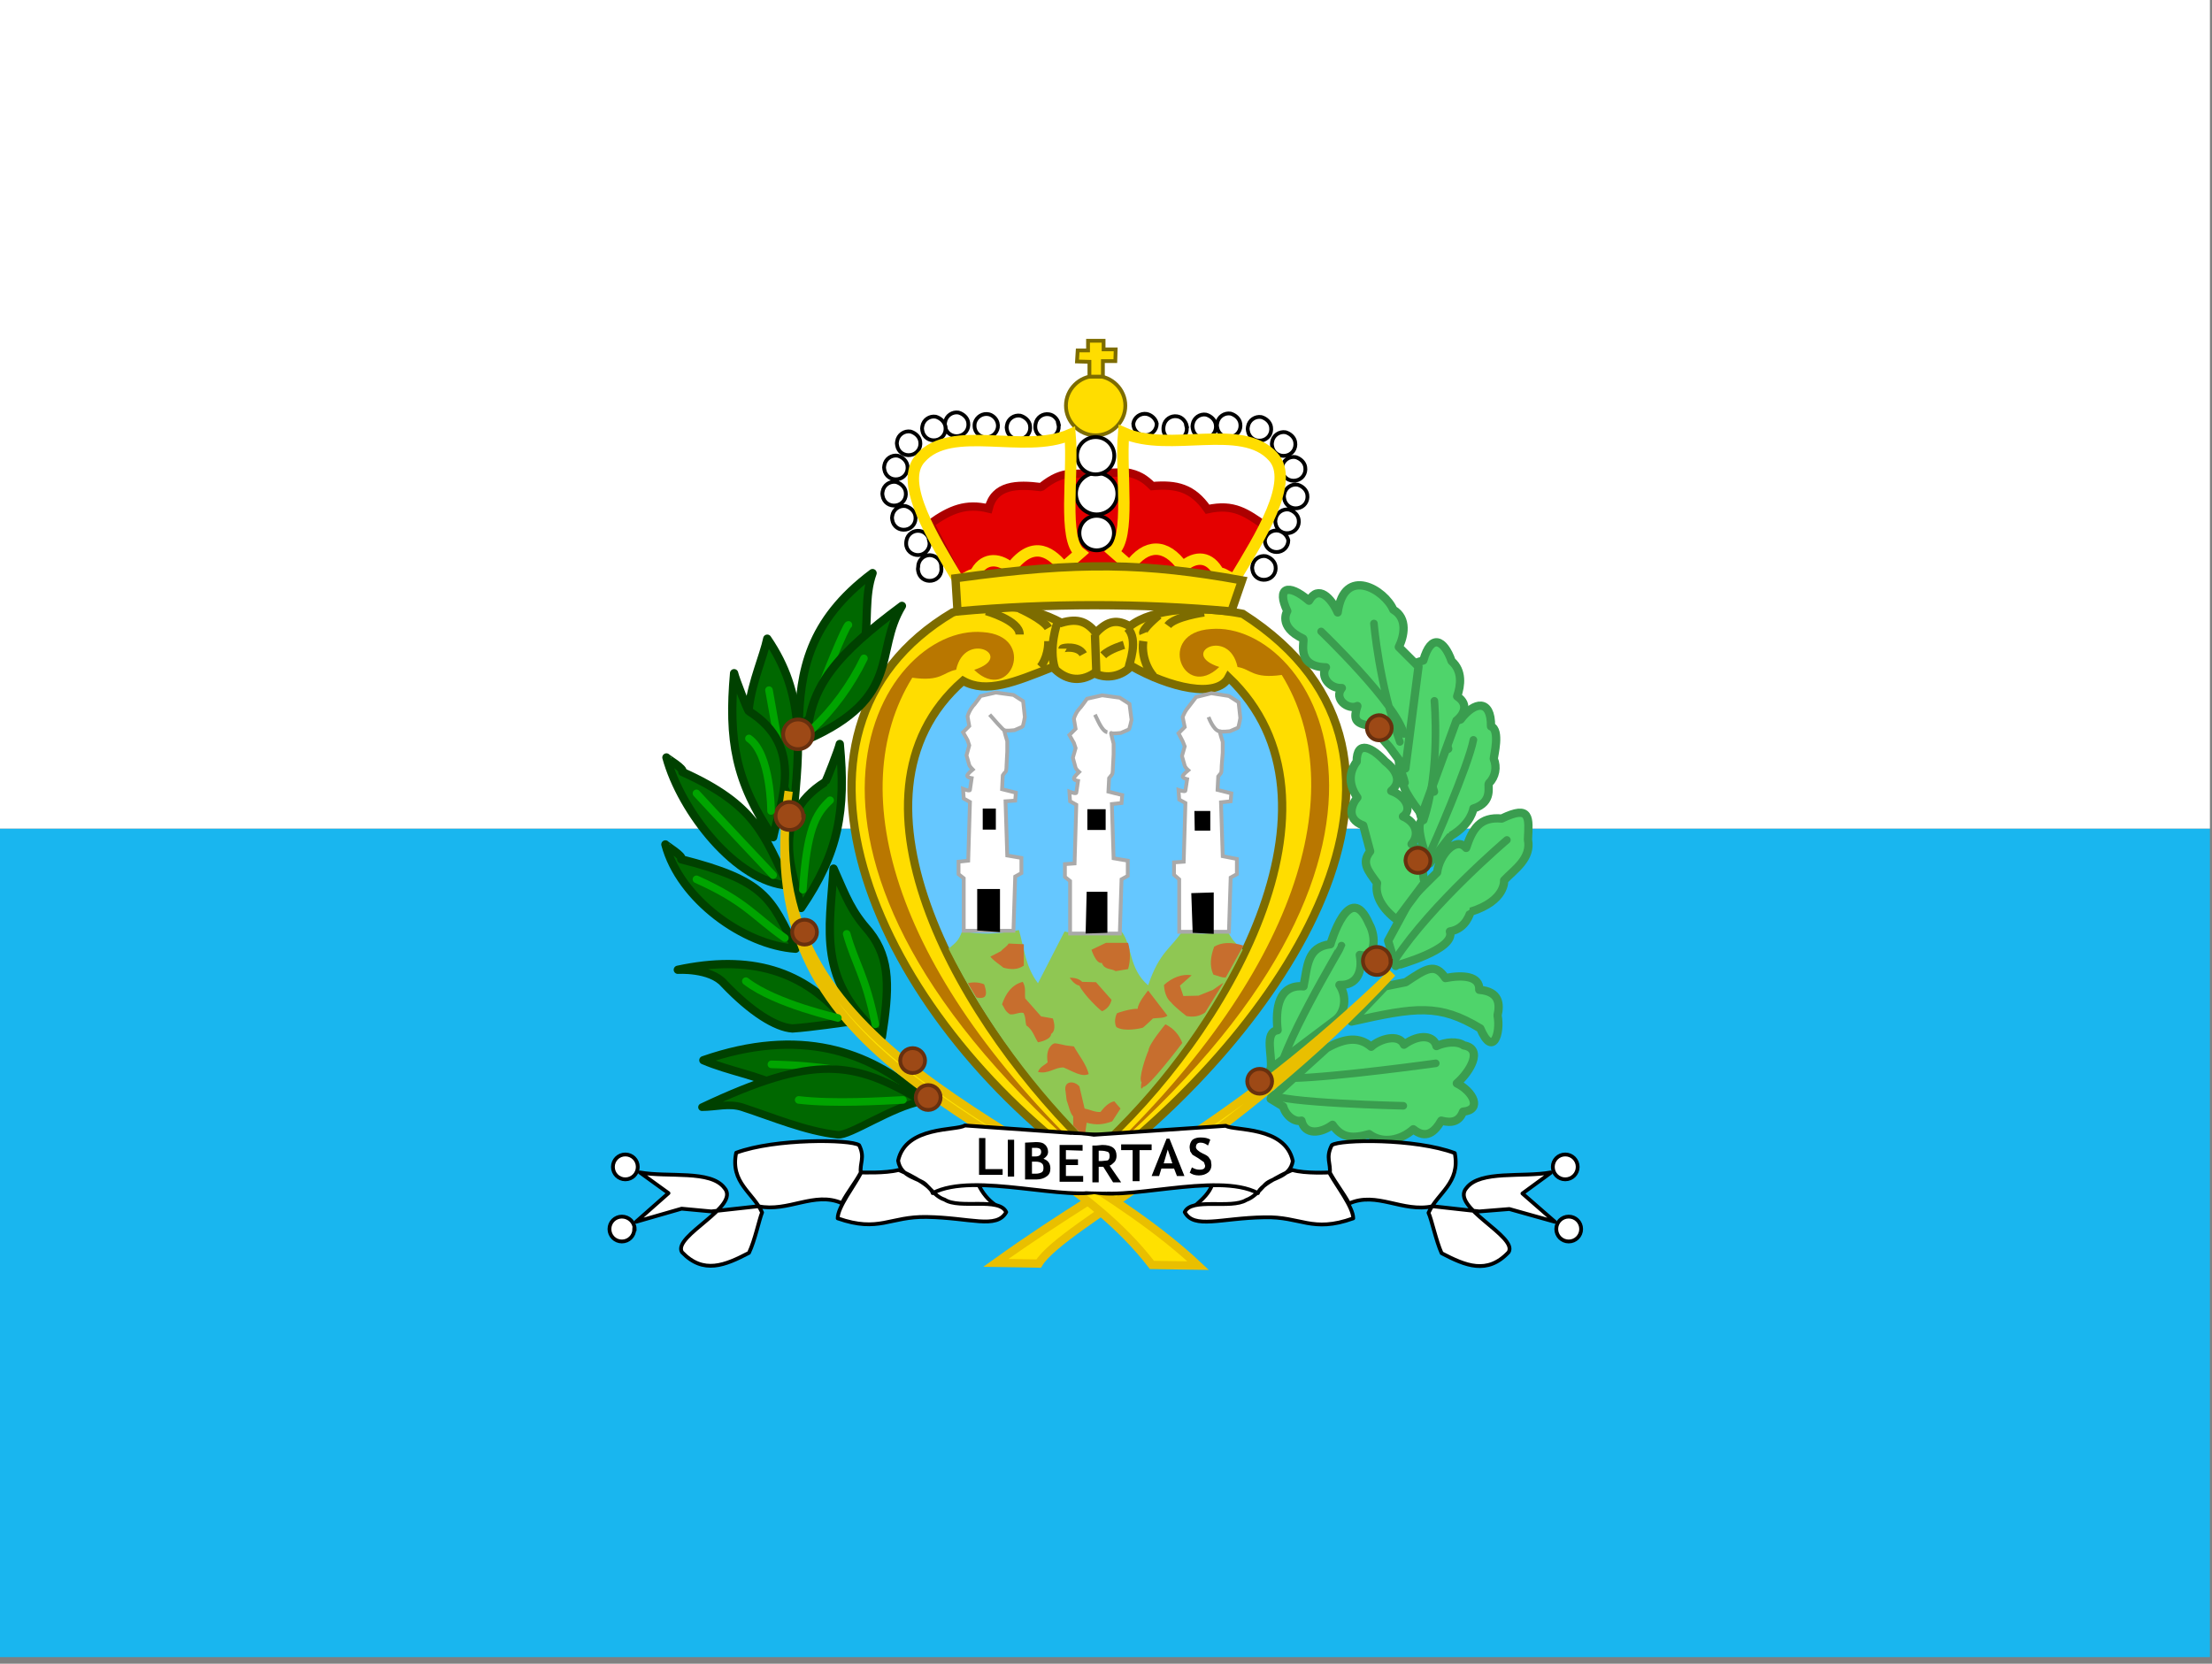 <?xml version="1.0" encoding="utf-8"?>
<!-- Generator: Adobe Illustrator 26.3.1, SVG Export Plug-In . SVG Version: 6.00 Build 0)  -->
<svg version="1.1" id="flag-icons-sm" xmlns="http://www.w3.org/2000/svg" xmlns:xlink="http://www.w3.org/1999/xlink" x="0px"
	 y="0px" viewBox="0 0 640.6 481.9" style="enable-background:new 0 0 640.6 481.9;" xml:space="preserve">
<rect x="0" y="0" width="640.6" height="481.9" fill="#808080" stroke="none"/>
<style type="text/css">
	.st0{fill-rule:evenodd;clip-rule:evenodd;fill:#19B6EF;}
	.st1{fill-rule:evenodd;clip-rule:evenodd;fill:#FFFFFF;}
	.st2{fill-rule:evenodd;clip-rule:evenodd;fill:#FFDD00;stroke:#7D6C00;stroke-width:2.4;}
	.st3{fill-rule:evenodd;clip-rule:evenodd;fill:#4FD46B;stroke:#3A9D4F;stroke-width:2.4;stroke-linejoin:round;}
	.st4{fill:none;stroke:#3A9D4F;stroke-width:2.2;stroke-linecap:round;}
	.st5{fill-rule:evenodd;clip-rule:evenodd;fill:#65C7FF;stroke:#7D6C00;stroke-width:2.4;}
	.st6{fill-rule:evenodd;clip-rule:evenodd;fill:#8FC753;}
	.st7{fill-rule:evenodd;clip-rule:evenodd;fill:#FFFFFF;stroke:#000000;stroke-width:1.1;}
	.st8{fill-rule:evenodd;clip-rule:evenodd;fill:#FFDD00;stroke:#7D6C00;stroke-width:1.1;}
	.st9{fill-rule:evenodd;clip-rule:evenodd;fill:#E40000;stroke:#AC0000;stroke-width:2.4;}
	.st10{fill:none;stroke:#FFDD00;stroke-width:3.3;}
	.st11{fill-rule:evenodd;clip-rule:evenodd;fill:#C76E2E;}
	.st12{fill-rule:evenodd;clip-rule:evenodd;fill:#FFE100;stroke:#E9BF00;stroke-width:2.4;}
	.st13{fill-rule:evenodd;clip-rule:evenodd;fill:#9D4916;stroke:#68300E;stroke-width:1.1;}
	.st14{fill-rule:evenodd;clip-rule:evenodd;fill:#FFFFFF;stroke:#A9A9A9;stroke-width:1.1;}
	.st15{fill-rule:evenodd;clip-rule:evenodd;}
	.st16{fill:none;stroke:#A8A8A8;stroke-width:1.1;}
	.st17{fill-rule:evenodd;clip-rule:evenodd;fill:#B97700;}
	.st18{fill:none;stroke:#7D6C00;stroke-width:2.4;}
	.st19{fill-rule:evenodd;clip-rule:evenodd;fill:#006800;stroke:#004100;stroke-width:2.4;stroke-linejoin:round;}
	.st20{fill:none;stroke:#00A400;stroke-width:2.2;stroke-linecap:round;}
	.st21{fill-rule:evenodd;clip-rule:evenodd;fill:#006800;stroke:#004100;stroke-width:2.2;stroke-linejoin:round;}
	.st22{fill-rule:evenodd;clip-rule:evenodd;fill:#FFFFFF;stroke:#000000;stroke-width:1.1;stroke-linejoin:round;}
</style>
<g id="g328">
	<path id="path324" class="st0" d="M0,240h640v240H0V240z"/>
	<path id="path326" class="st1" d="M0,0h640v240H0V0z"/>
</g>
<path id="path330" class="st2" d="M317,339.2C369.6,300,426,220,359.9,177.8c-12.3-2.4-26-1.7-32.7,3.6c-3.5-2-6.3-1.8-9.8,1.9
	c-2.5-3-5-4.4-10-2.9c-9.7-5.2-21-6.3-31.5-3C218,211.8,253.4,294,317,339.1V339.2z"/>
<g id="g342">
	<path id="path332" class="st3" d="M414,250.1c0,0,6-8,6.2-8c5.9-3.4,6.5-7.9,6.5-7.9c5.9-1.8,4-6.7,4.5-7.3
		c1.9-1.9,2.4-4.7,1.4-7.1c0-0.8,2-8.4-0.8-9.4c0.1-8-4.8-7.3-8.8-2c-4.2,1.2-5.1,4.7-3.6,8.5c-5.5,0-5.7,8-4.1,12.4
		c-7.3-0.2-3.3,8-3.5,8.4c-2.4,1.2,1.9,12.8,2.3,12.4L414,250.1z M368,318.3l3.6,2.2c0.8,2.8,3.4,4.6,5.3,4.1c1,4.3,5.6,3.7,9,1.2
		c2.7,4,6,4,10.6,2.7c4,3,9.3,1.7,12.8-1.4c3.7,3,6.2,0.8,8.1-2.5c3,0.8,5.2,0.3,6.3-2.6c5.7-0.5,2.9-5.9-1.8-8.2
		c3.7-3.2,7.9-10,2-11c-1.8-1.3-5.3-1-7.9,0.2c-0.7-3-4.8-3.7-9.4-0.4c-1.5-3.3-7-1.7-9.5,0.6c-3.3-2.8-7.2-2.8-12.9,0.4L368,318.3z
		 M368,309.6c0.6-3.8-2-10.6,2-11.2c-0.7-6.3,0.3-13.3,7.5-12.7c1.2-5.9,1-11.4,7.8-12.2c0,0,5.5-19.1,11.2-5.9
		c2.2,3.9,1.8,10.2-2.7,9c0.9,4.7-0.7,8.9-5.9,8.7c2.3,3.4,1.6,7.9-1,10l-19,14.3L368,309.6z M401.1,285.7l6-1.2
		c6-4,8.5-5.7,11.5-1.2c5.1-1,10-0.6,9.8,3.4c6,0.5,6,4.3,5.3,7.4c1,5.3-1.4,12.3-5,3.8c-11.9-7.2-18.6-6.2-37.3-2L401.1,285.7
		L401.1,285.7z M404.2,279.8c0.2-0.2,17.5-4.7,15.7-10c4.9-0.8,5.9-5.7,6-5.7c10.3-3.2,9.7-9.1,9.7-9.1c2.9-3.1,8-6.3,6.9-11.8
		c0.3-6.3,0.9-10.2-7.6-6.1c-6.3-0.6-8.5,3-10.3,8.5c-3-3.5-7.8,2.1-8.4,7.1c0,0-7.7,7.6-7.7,7.8l-6.5,12L404.2,279.8L404.2,279.8z"
		/>
	<path id="path334" class="st3" d="M404.5,266.4c-4.1-3.1-6.4-6.9-5.7-10.6c-2.7-3.7-4.6-5.9-2-9.2l-2-7.5c-5.4-2-3.1-6.5-1.7-8.1
		c-2.5-3.5-2.6-7.2-0.2-10.4c0-6.5,4.6-4,8.3,0c0,0,6.4,4.5,1.7,8.5c4.7,1.7,6,5.7,3.4,7.4c4.1,1.8,4.7,5.5,2.5,8
		c4.1,3.2,2.6,7.4,3.8,11.1L404.5,266.4L404.5,266.4z"/>
	<path id="path336" class="st3" d="M411.8,236c-0.2-0.1-6.9-8.7-5-9.3c-0.5-2.6-2.5-5.5-1.3-8.1c-3.3-3.4-3.4-7.3-0.8-10.4
		c-2.2-3-1.2-7.1,1.8-9.8c-1-5,2.6-6.2,5.7-7.1c2.3-8,6-6,8.2,0.2c3.2,2.8,2.7,7,1.6,10.2c3.8,2.5,1.5,5.7-0.2,7L411.8,236
		L411.8,236z"/>
	<path id="path338" class="st3" d="M410.8,193.1l-5.7-5.7c1.5-3,2.7-8.3-1.6-10.8c-2.4-5.7-14.2-12.9-16.1,0.8
		c-1.8-4.1-5.6-8.2-8.3-3.4c-6.2-5.3-9.5-3.7-6.3,3c0,0-2.9,4.5,4.6,8c0.6,0.6-2.4,8.1,6.6,8.3c-1.7,2.6,1,6.2,4.6,6
		c-2.5,3.1,1.8,6.5,4.5,5.2c-1.1,3.5-1,5.2,3.9,5.7l5.5,6.3l4.5,6.1L410.8,193.1L410.8,193.1z"/>
	<path id="path340" class="st4" d="M414.3,246.5c0.3-0.3,11-24.8,12.4-32.2 M415.4,203c0,0,1.8,20-3.1,34.6 M382.6,182.9
		c0,0,21.9,21,24,29.7 M397.9,180.6c0,0,1.4,17.3,7.5,34.3 M436.4,243.3c0,0-21.8,18.5-32.4,34.7 M415.8,308c0,0-28.8,4-41.4,4.3
		 M406.4,320.3c0,0-35.8-0.8-38.4-3.4 M388.5,273.9c0,0.4-18.2,30.3-18.8,40"/>
</g>
<path id="path344" class="st5" d="M316.9,333.4c-37.8-35.6-76.5-102.4-38-136.2c6.8,3.8,14.9,0.4,26-4c3.4,3.7,7.7,4.6,12,1.8
	c3.6,1.8,8,0.9,10.7-2.1c11,6.3,24.9,9.6,28.2,3.3c37.8,36-0.6,103.2-39,137.3L316.9,333.4z"/>
<path id="path346" class="st6" d="M317,332.4c-17.2-16.7-31.5-36.2-42.3-57.6c2-1.7,2.9-2.2,3.9-5c5.8,0.8,8.9,1,16.5-0.4
	c1.6,5.8,1.9,10.6,5.5,15.4l7.7-15c5.4,1.4,11.1,1.4,16.5,0c3.2,4.2,2,10.7,7.7,15.6c3.4-10,6.7-10.6,10.1-16c5,1.8,8.2,1,12.3-0.3
	c2,2.5,1,2.4,5,6c-10.6,21.6-25.1,41-42.8,57.3H317z"/>
<path id="path348" class="st7" d="M272.6,164.3c0.3,1.9-0.9,3.6-2.8,3.9s-3.6-0.9-3.9-2.8c-0.1-0.4-0.1-0.8,0-1.2
	c0-1.9,1.5-3.4,3.4-3.4C271.2,160.9,272.7,162.4,272.6,164.3L272.6,164.3z M269.1,156.6c0.5,1.8-0.7,3.7-2.5,4.1s-3.7-0.7-4.1-2.5
	c-0.1-0.5-0.1-1.1,0-1.6c0.3-1.9,2.1-3.1,3.9-2.8c1.4,0.2,2.5,1.4,2.8,2.8H269.1z M265.1,149.5c0.3,1.9-0.9,3.6-2.8,3.9
	s-3.6-0.9-3.9-2.8c-0.1-0.4-0.1-0.8,0-1.2c0.3-1.9,2.1-3.1,3.9-2.8C263.7,147,264.9,148.1,265.1,149.5z M262.3,142.5
	c0.3,1.9-0.9,3.6-2.8,3.9c-1.9,0.3-3.6-0.9-3.9-2.8c-0.1-0.4-0.1-0.8,0-1.2c0.3-1.9,2.1-3.1,3.9-2.8
	C260.9,140,262.1,141.1,262.3,142.5z M262.8,134.9c0.3,1.9-0.9,3.6-2.8,3.9s-3.6-0.9-3.9-2.8c-0.1-0.4-0.1-0.8,0-1.2
	c0.3-1.9,2.1-3.1,3.9-2.8C261.4,132.4,262.6,133.5,262.8,134.9z M280.4,122.4c0.3,1.9-0.9,3.6-2.8,3.9c-1.9,0.3-3.6-0.9-3.9-2.8
	c-0.1-0.4-0.1-0.8,0-1.2c0.3-1.9,2.1-3.1,3.9-2.8C279,119.9,280.2,121,280.4,122.4z"/>
<path id="path350" class="st7" d="M273.8,123.6c0.3,1.9-0.9,3.6-2.8,3.9c-1.9,0.3-3.6-0.9-3.9-2.8c-0.1-0.4-0.1-0.8,0-1.2
	c0.3-1.9,2.1-3.1,3.9-2.8C272.4,121.1,273.6,122.2,273.8,123.6z M266.5,127.9c0.3,1.9-0.9,3.6-2.8,3.9s-3.6-0.9-3.9-2.8
	c-0.1-0.4-0.1-0.8,0-1.2c0.3-1.9,2.1-3.1,3.9-2.8C265.1,125.4,266.3,126.5,266.5,127.9z M288.9,122.5c0.5,1.8-0.7,3.7-2.5,4.1
	c-1.8,0.5-3.7-0.7-4.1-2.5c-0.1-0.5-0.1-1.1,0-1.6c0.5-1.8,2.3-2.9,4.1-2.5C287.6,120.3,288.6,121.3,288.9,122.5z M298.3,123.3
	c0.3,1.9-0.9,3.6-2.8,3.9c-1.9,0.3-3.6-0.9-3.9-2.8c-0.1-0.4-0.1-0.8,0-1.2c0.3-1.9,2.1-3.1,3.9-2.8
	C296.9,120.8,298.1,121.9,298.3,123.3z M306.5,122.8c0.5,1.8-0.7,3.7-2.5,4.1c-1.8,0.5-3.7-0.7-4.1-2.5c-0.1-0.5-0.1-1.1,0-1.6
	c0.3-1.9,2.1-3.1,3.9-2.8c1.4,0.2,2.5,1.4,2.8,2.8H306.5z"/>
<path id="path352" class="st8" d="M325.9,117.5c0,4.7-3.9,8.6-8.6,8.6s-8.6-3.9-8.6-8.6s3.9-8.6,8.6-8.6S325.9,112.8,325.9,117.5
	L325.9,117.5z"/>
<path id="path354" class="st7" d="M335,122.7c0,1.9-1.5,3.4-3.4,3.4c-1.9,0-3.4-1.5-3.4-3.4c0,0,0,0,0,0c0.3-1.9,2.1-3.1,3.9-2.8
	C333.5,120.2,334.7,121.3,335,122.7L335,122.7z M343.6,123.4c0.5,1.8-0.7,3.7-2.5,4.1c-1.8,0.5-3.7-0.7-4.1-2.5
	c-0.1-0.5-0.1-1.1,0-1.6c0.3-1.9,2.1-3.1,3.9-2.8c1.4,0.2,2.5,1.4,2.8,2.8H343.6z M352.1,123c0.3,1.9-0.9,3.6-2.8,3.9
	c-1.9,0.3-3.6-0.9-3.9-2.8c-0.1-0.4-0.1-0.8,0-1.2c0.3-1.9,2.1-3.1,3.9-2.8C350.7,120.5,351.9,121.6,352.1,123z M359.2,122.7
	c0.3,1.9-0.9,3.6-2.8,3.9c-1.9,0.3-3.6-0.9-3.9-2.8c-0.1-0.4-0.1-0.8,0-1.2c0.3-1.9,2.1-3.1,3.9-2.8
	C357.8,120.2,359,121.3,359.2,122.7z M368.1,123.7c0.3,1.9-0.9,3.6-2.8,3.9c-1.9,0.3-3.6-0.9-3.9-2.8c-0.1-0.4-0.1-0.8,0-1.2
	c0.3-1.9,2.1-3.1,3.9-2.8C366.7,121.2,367.9,122.3,368.1,123.7z M375.1,128.1c0.3,1.9-0.9,3.6-2.8,3.9s-3.6-0.9-3.9-2.8
	c-0.1-0.4-0.1-0.8,0-1.2c0.3-1.9,2.1-3.1,3.9-2.8C373.7,125.6,374.9,126.7,375.1,128.1z"/>
<path id="path356" class="st9" d="M269.4,151.7l8.6,16.5h79.2l9.2-15.9c-5.4-3.7-9-6.5-16.7-4.8c-4.3-6.2-9-7.3-16-6.7
	c-2.1-2.1-4-3.4-7.6-4l-16.6,0.5c-4.4,0.4-7.8,3.8-8,3.8c-7-0.9-13.5-0.7-15.2,6.2C279.8,145.7,275.3,147.5,269.4,151.7z"/>
<path id="path358" class="st7" d="M378,135.3c0.3,1.9-0.9,3.6-2.8,3.9s-3.6-0.9-3.9-2.8c-0.1-0.4-0.1-0.8,0-1.2
	c0.3-1.9,2.1-3.1,3.9-2.8C376.6,132.8,377.8,133.9,378,135.3z M378.6,143.3c0.3,1.9-0.9,3.6-2.8,3.9s-3.6-0.9-3.9-2.8
	c-0.1-0.4-0.1-0.8,0-1.2c0.3-1.9,2.1-3.1,3.9-2.8C377.2,140.8,378.4,141.9,378.6,143.3z M376.1,150.5c0.3,1.9-0.9,3.6-2.8,3.9
	s-3.6-0.9-3.9-2.8c-0.1-0.4-0.1-0.8,0-1.2c0.3-1.9,2.1-3.1,3.9-2.8C374.7,148,375.9,149.1,376.1,150.5z M373.1,156.5
	c0,1.9-1.5,3.4-3.4,3.4c-1.9,0-3.4-1.5-3.4-3.4c0,0,0,0,0,0c0.3-1.9,2.1-3.1,3.9-2.8C371.6,154,372.8,155.1,373.1,156.5L373.1,156.5
	z M369.4,164c0.3,1.9-0.9,3.6-2.8,3.9s-3.6-0.9-3.9-2.8c-0.1-0.4-0.1-0.8,0-1.2c0.3-1.9,2.1-3.1,3.9-2.8
	C368,161.5,369.2,162.6,369.4,164z M322.6,154.4c0,2.8-2.2,5-5,5s-5-2.2-5-5s2.2-5,5-5S322.6,151.6,322.6,154.4z"/>
<path id="path360" class="st7" d="M323.6,143c0,3.3-2.7,6-6,6s-6-2.7-6-6s2.7-6,6-6S323.6,139.7,323.6,143z"/>
<path id="path362" class="st7" d="M322.7,132c0,3-2.4,5.4-5.4,5.4c-3,0-5.4-2.4-5.4-5.4c0,0,0,0,0,0c0-3,2.4-5.4,5.4-5.4
	C320.3,126.6,322.7,129,322.7,132z"/>
<path id="path364" class="st8" d="M315.5,109v-4.2l-3.6-0.1l0.2-3.2h3v-2.8h4.5v2.5h3.5l-0.1,3.4h-3.6v4.5h-4L315.5,109z"/>
<path id="path366" class="st10" d="M277.6,168.2c-7.1-12-17.6-28.4-11-35.5c8.9-10.1,29.9-1,43.3-6.8c1,11.4-2.2,30.4,2.9,34.3
	l-4.8,4.2c-3-3.7-8.4-8.8-15.2,0.2c-4-3.4-8.3-2.8-10.4,1.7C280.4,166.6,280.5,167.4,277.6,168.2L277.6,168.2z M357.6,167.7
	c7.2-12,17.6-28.3,11.1-35.4c-9-10.1-30-1-43.3-6.9c-1,11.5,2.2,30.5-3,34.4l4.8,4.2c4.7-6.5,10.4-6.7,15.3,0.2
	c3.9-3.4,7.9-3,10.4,1.7C354.9,166.2,354.7,166.9,357.6,167.7L357.6,167.7z"/>
<path id="path368" class="st2" d="M277.3,177.1c26.4-2.4,52.9-2.4,79.3,0l3.1-9c-27.7-5-46.8-5.6-83-0.6L277.3,177.1z"/>
<path id="path370" class="st11" d="M314.1,329.4l0.6-4.2c2.9,0.8,5,0.5,7.4-0.4l2.4-3.7l-1.8-2.1c-1.6,0.3-3,1.8-4,3.1
	c-1.6,0.1-3-0.7-4.6-1l-1.5-6.4c-1.5-1.8-4.7-1.7-4,1.5l0.3,2.5c0.6,1.5,0.9,3.6,1.9,4.7v2.6L314.1,329.4L314.1,329.4z M315.3,311.1
	c-2,1-4.6-0.8-7.3-1.9c-2.5-0.1-4.4,2-7.4,1.3c0.6-1.6,1.9-1.9,2.8-2.8c-0.7-4.1,1.5-5.5,2.1-5.5s3.1,0.6,3.1,0.6l2.4,0.3
	C312.5,305.8,314.5,308.1,315.3,311.1z"/>
<path id="path372" class="st12" d="M300.8,366c7-11.4,56.2-34.4,102.4-84.2c-47,45.3-76.4,56.4-114.8,84L300.8,366L300.8,366z"/>
<path id="path374" class="st13" d="M368.4,313.2c0,2-1.6,3.6-3.6,3.6s-3.6-1.6-3.6-3.6s1.6-3.6,3.6-3.6S368.4,311.2,368.4,313.2z
	 M402.8,278.3c0,2.2-1.8,4.1-4,4.1c-2.2,0-4.1-1.8-4.1-4.1c0-2.2,1.8-4,4-4s4,1.8,4,4H402.8z M414.2,248.7c0.3,2-1,3.8-3,4.1
	c-2,0.3-3.8-1-4.1-3c-0.1-0.4-0.1-0.8,0-1.2c0.3-2,2.2-3.3,4.1-3C412.8,246,413.9,247.2,414.2,248.7z M403,210.3c0.3,2-1,3.8-3,4.1
	c-2,0.3-3.8-1-4.1-3c-0.1-0.4-0.1-0.8,0-1.2c0.3-2,2.2-3.3,4.1-3C401.6,207.6,402.7,208.8,403,210.3z"/>
<path id="path376" class="st14" d="M279.1,269.6v-15.2l-1.5-1.2v-3.6l2.8-0.3l0.5-17l-1.8-1l-0.2-2.8c0,0,2,0.8,2,0.3l0.5-3.4
	c0,0-1.3-0.2-1.3-0.7s1.6-1.8,1.6-1.8s-0.8-0.8-1-1.3l-0.8-2.8l0.8-2.9l-0.5-1.5l-1.3-2.3l1.8-1.8l-0.5-2.8c0.3-1,0.8-2,1.5-2.9
	c0.3-0.2,2.3-3,2.3-3l4.4-1l5.1,0.7l2.8,1.8l0.5,4.6c0,0-0.5,2.8-0.7,2.8l-2.3,1c0,0-2.6,0.3-2.9,0s0.8,3.2,0.8,3.2v3l-0.2,3.9
	c0,0,0,1.8-0.3,2s-0.8,1-0.8,1l-0.2,4l4,1l-0.2,2.3l-2.8,0.2l0.5,15.7l4.1,0.7v4.4l-1.8,1l-0.5,15.7H279.1z M341.5,269.9v-15.2
	l-1.5-1.3v-3.6l2.8-0.2l0.5-17l-1.8-1l-0.2-2.8c0,0,2,0.7,2,0.2l0.5-3.3c0,0-1.3-0.3-1.3-0.8s1.6-1.8,1.6-1.8s-0.8-0.7-1-1.3
	l-0.8-2.8l0.8-2.8l-0.6-1.5l-1.2-2.3l1.8-1.8l-0.6-2.9c0.4-1,0.9-2,1.6-2.8l2.3-3l4.4-1.1l5.1,0.8l2.8,1.8l0.5,4.6
	c0,0-0.5,2.8-0.7,2.8l-2.3,1c0,0-2.6,0.3-2.9,0s0.8,3.1,0.8,3.1v3.1l-0.3,3.9c0,0,0,1.7-0.2,2l-0.8,1l-0.2,3.9l4,1l-0.2,2.3
	l-2.8,0.3l0.5,15.6l4.1,0.8v4.4l-1.8,1l-0.5,15.7H341.5L341.5,269.9z M309.9,270.4v-15.2l-1.5-1.2v-3.7l2.8-0.2l0.5-17l-1.8-1
	l-0.2-2.8c0,0,2,0.8,2,0.3l0.5-3.4c0,0-1.2-0.2-1.2-0.7s1.5-1.9,1.5-1.9s-0.8-0.7-1-1.2l-0.8-2.9l0.8-2.8l-0.5-1.5l-1.3-2.3l1.8-1.8
	l-0.5-2.9c0.3-1,0.8-2,1.5-2.8c0.3-0.2,2.3-3,2.3-3l4.4-1l5.1,0.7l2.8,1.8l0.6,4.6c0,0-0.6,2.8-0.8,2.8l-2.3,1c0,0-2.6,0.3-2.8,0
	s0.7,3.1,0.7,3.1v3.1l-0.2,3.9c0,0,0,1.8-0.3,2l-0.8,1l-0.2,3.9l4,1l-0.2,2.3l-2.8,0.3l0.5,15.7l4.1,0.7v4.4l-1.8,1l-0.5,15.7H310
	L309.9,270.4z"/>
<path id="path378" class="st15" d="M283,269.5v-12h6.6V270l-6.7-0.5H283z M314.4,270.5l0.3-12.2h6v11.9l-6.3,0.2V270.5z
	 M345.4,270.2l-0.4-11.5l6.5-0.2v12l-6-0.3H345.4z M284.6,234.2h3.8v6.1h-3.8V234.2z M314.9,234.4h5.3v6h-5.3V234.4z M345.9,234.9
	h4.6v5.7H346L345.9,234.9z"/>
<path id="path380" class="st16" d="M286.6,207c4,4.6,4.3,4.6,4.3,4.6 M317.1,207c0.8,1.5,2,4.8,3.6,5.1 M350,207.7
	c0,0,1.3,3.6,3,4.1"/>
<path id="path382" class="st17" d="M282.2,194c12-3.9-2.8-11.6-5.3,0c-3.8,0.7-4.3,3.5-12.7,2.3c-20.4,33-5.3,86.5,54.1,141.8
	c-106.4-90.6-63.2-157.6-33.7-155c16,1,8,21-2.4,11V194z"/>
<path id="path384" class="st18" d="M285.6,177c0,0,9.7,2.7,9.7,6.8 M295.3,176.3c0,0,6.8,3,8.3,5.6 M348.7,177.4
	c0,0-8.6,1.2-10.5,3.8 M335.6,178.2c0,0-5,4.1-4.5,5.3 M334.5,196.2c-0.8-0.3-4.2-4.9-3.4-10.5 M301.3,193.2c0,0,2.3-2.6,2.3-7.5
	 M317.1,183.8l0.4,11 M326.9,193.2c0-0.7,3-7.9-0.4-11.3 M306.2,180.4c0,0-2.6,7.2-0.7,13.2 M325.5,186.8c0,0-4.2,1.2-6,3
	 M307.7,187.9c0-0.3,4.6-1,6,1.6"/>
<path id="path386" class="st11" d="M300.6,301.9c0.2,0,3.8-0.7,3.8-2.4c1.8-1.2,0.5-4.5,0.5-4.5l-3.4-0.6l-4.6-5.2
	c-0.2-1.6,0.3-3.1-0.7-4.8c-3.2,0.8-5,3.5-6,6.5c0.7,1,0.8,2,2.3,2.9c1.5,0.2,2.5-0.7,3.9-0.4c0.7,1.3,0.5,2.4,0.8,3.6
	C299.1,298.3,299.5,300.2,300.6,301.9L300.6,301.9z M296.5,279.7v-6.2l-4.4-0.2c-0.6,1-1.6,1.4-2.2,2.2l-3.1,1.6
	c1.3,1.5,2.9,2.4,3.8,3.2C292.9,280.9,294.7,280.9,296.5,279.7L296.5,279.7z M282.7,288.8l-2.4-4c1.6-0.4,3.2-0.3,4.7,0.3
	c0,0,1,2.5,0.3,3.4C284.9,289.4,282.6,289,282.7,288.8L282.7,288.8z M319.2,292.9c1.4-0.6,2.4-1.8,2.7-3.3l-4.5-5.1l-4-0.1
	c-1-1-2.4-1.2-3.6-1.2c0,0,1.2,2,2.8,2.3C313.8,288.1,318.8,292.9,319.2,292.9L319.2,292.9z M323.5,293.5c0-0.1,4-1.4,6-1.3
	c-0.1-1.6,3-5.3,3-5.3l5.6,7.3c-1,0.8-2.8,0.6-4.2,0.8c0,0-2.7,2.6-3,2.7s-5.2,1.3-7.6-0.2C322.3,295.5,323.6,293.2,323.5,293.5z
	 M326.7,280.7c0.7-2.5,0.7-5.1,0-7.6h-6.4l-4.2,2c0,0,1.3,4.2,3,3.8c0.7,2.1,2.9,1.6,4,2.4L326.7,280.7L326.7,280.7z M351.6,274.3
	c-1,2.7-1.4,5.5-0.2,8c1.2,0.3,2.6,1,3.6,0.8l5.1-9.2c-3.5-1.1-6.4-1-8.6,0.4L351.6,274.3z"/>
<path id="path388" class="st17" d="M353.1,193.2c-12-3.9,2.8-11.7,5.3,0c3.9,0.6,4.4,3.5,12.8,2.3c20.3,33,5.2,86.5-54.2,141.8
	c106.5-90.6,63.2-157.6,33.7-155.1C334.7,183.2,342.7,203.2,353.1,193.2L353.1,193.2z"/>
<path id="path390" class="st11" d="M354.3,284.7c-0.2,0-3,2-3,2l-4.2,1.7l-4.4,0.1l-1-3l3.4-3c-2.8-0.5-5.7,0.7-8,2.8c0,0,0,3.3,2,5
	c1.1,1.4,4.5,4,4.5,4c1.9,0.4,3.8,0.1,5.4-1L354.3,284.7L354.3,284.7z M331.1,314.8c1.4,0.4,11.3-12.7,11.3-12.7
	c-0.9-2.4-2.6-4.3-4.9-5.4c0,0-4.8,5.7-4.9,7.6c-0.8,1.7-3,8.3-2,9.2C330.5,313.7,330.1,316.4,331.1,314.8z"/>
<path id="path392" class="st19" d="M266.4,317.4c-14.8-12.9-34.8-20-62.7-10.3c7.5,3.2,15.6,4.3,22.5,7.9L266.4,317.4z"/>
<path id="path394" class="st20" d="M223.4,308.3c29.3,0.6,37.8,7.9,36.3,6.7"/>
<path id="path396" class="st21" d="M267,319c-8.8,1.6-20.8,10-24.4,9.7c-9.5-1.1-18.5-5-27.7-8c-3.8-1.2-7.7,0-11.6,0
	C236.1,305.2,247.3,307.3,267,319L267,319z"/>
<path id="path398" class="st19" d="M245.4,296c0,0-11,1.6-15.9,1.9c-4.8-0.3-12-4.8-19.8-13c-4-4.6-13.4-4-13.4-4
	c20.6-4.4,36.7-0.2,49,15.2L245.4,296z M230.4,274.8c-14.9-1-33.5-14.3-37.7-30.2c0,0.2,5.5,3.5,4.6,4.3
	C221.7,255.1,223.3,260.1,230.4,274.8z M255.4,300.3c2.1-13.5,2.7-22.4-3.6-30.4c-5.3-6-6.6-9.7-10.4-18.3
	C240.3,269.4,236.4,284.1,255.4,300.3z M232,263c11-16.1,13-28.3,11.2-47.5c-0.3,1.5-4,11-4.2,11C222.5,236.8,229.8,253,232,263z"/>
<path id="path400" class="st19" d="M222.2,185c11,16.1,9.4,31.3,7.6,50.5c-0.3-1.5-4-11-4.2-11C209.1,214.2,220.1,195,222.2,185
	L222.2,185z"/>
<path id="path402" class="st19" d="M231.3,210c26.8-13.6,16.5-30.7,21.4-44C234.1,179.9,231.7,194.6,231.3,210L231.3,210z"/>
<path id="path404" class="st20" d="M235,206.6c3.4-9.5,10-25.6,10.7-25.6 M227,226.4c-0.6-6.7-4-24.7-4.3-26.5"/>
<path id="path406" class="st19" d="M228.3,256.5c-15-1-31-21.3-35.3-37.1c0,0.2,5.5,3.4,4.6,4.2C219,233.2,221.2,241.8,228.3,256.5z
	 M223.9,242.5c-11-16.1-13-28.3-11.3-47.5c0.3,1.5,4,11,4.3,11C233.3,216.3,226,232.5,223.9,242.5z M233.8,214.2
	c27.7-12.3,19.2-25.2,27.4-38.7C242.6,189.3,234.1,198.9,233.8,214.2L233.8,214.2z"/>
<path id="path408" class="st20" d="M235,211.4c6.3-5.9,11.4-12.9,15.2-20.7"/>
<g id="g414">
	<path id="path410" class="st12" d="M333.6,366.4l13.4,0.2c-44.7-42-130.5-60.2-118.6-137.4C216.1,312.9,298.5,320.7,333.6,366.4
		L333.6,366.4z"/>
	<path id="path412" class="st13" d="M235.4,212.7c0,2.4-1.9,4.3-4.3,4.3s-4.3-1.9-4.3-4.3s1.9-4.3,4.3-4.3S235.4,210.3,235.4,212.7z
		 M232.8,236.3c0,2.2-1.8,4.1-4.1,4.1s-4.1-1.8-4.1-4.1c0-2.2,1.8-4,4-4s4,1.8,4,4H232.8z M236.6,270c0,2-1.6,3.6-3.6,3.6
		c-2,0-3.6-1.6-3.6-3.6c0,0,0,0,0,0c0-2,1.6-3.6,3.6-3.6C235,266.4,236.6,268,236.6,270z M267.9,307.2c0,2-1.6,3.6-3.6,3.6
		s-3.6-1.6-3.6-3.6s1.6-3.6,3.6-3.6S267.9,305.2,267.9,307.2z M272.4,317.9c0,2-1.6,3.6-3.6,3.6s-3.6-1.6-3.6-3.6s1.6-3.6,3.6-3.6
		S272.4,315.9,272.4,317.9L272.4,317.9z"/>
</g>
<g id="g434">
	<g id="g422">
		<path id="path416" class="st7" d="M288.2,349c-2.1-1.5-3.7-3.5-4.8-5.8l-14-1.5l-0.2,8L288.2,349z"/>
		<path id="path418" class="st22" d="M185.3,339.6c8.2,1.5,20.5-0.8,24.5,4.5c4.8,5.4-15.1,13.9-12.3,18.6
			c6.2,6.5,12.5,3.8,19.4,0.2c1.7-3.5,3-9.8,3.8-11.7c-2.5-5.7-9.3-8.6-7.5-17.3c11.3-4.2,33.2-3.9,35.6-2.2
			c1.8,3.6,0.1,5.2,0.5,8.1c-1.9,3.7-6.7,9.8-6.7,13.1c12,4.2,15-0.6,25.8-0.4c12.6,0.2,20.2,3.6,23-1.4c-2-4.4-13.5-0.8-17.8-3.6
			c-2.2-0.7-3.6-2.5-5.5-4.4s-7.2-2-8-6.9c2.2-10.2,17-8.6,19.3-10.2l38.4,2.7c7-0.2,11,12.3,1.5,16c-9.4,3.8-37.1-5.5-49.2,0.9
			c-0.6-2.6-9.3-6.6-9.9-6.7c-3.7,1-10.9,0.7-10.9,0.7c-1.7,3.2-3.8,5.6-5.5,8.9c-8-3.5-15.5,2.7-24.2,0.9l-13.6,1.5l-8.6-0.8
			l-13.2,3.8l9.4-8.3L185.3,339.6L185.3,339.6z"/>
		<path id="path420" class="st7" d="M184.7,338c0,2-1.6,3.6-3.6,3.6c-2,0-3.6-1.6-3.6-3.6c0,0,0,0,0,0c0-2,1.6-3.6,3.6-3.6
			C183.1,334.4,184.7,336,184.7,338z M183.7,356c0,2-1.6,3.6-3.6,3.6c-2,0-3.6-1.6-3.6-3.6c0,0,0,0,0,0c0-2,1.6-3.6,3.6-3.6
			c2,0,3.7,1.6,3.7,3.6H183.7z"/>
	</g>
	<g id="g430">
		<path id="path424" class="st7" d="M346.3,349.1c2.3-2.1,3.8-3.5,4.7-5.8l14-1.6l0.3,8L346.3,349.1z"/>
		<path id="path426" class="st22" d="M449.1,339.6c-8.1,1.5-20.4-0.7-24.4,4.5c-4.9,5.5,15,14,12.2,18.6c-6.2,6.6-12.5,3.9-19.4,0.3
			c-1.6-3.5-2.9-9.8-3.8-11.7c2.6-5.8,9.3-8.6,7.6-17.3c-11.4-4.3-33.3-4-35.6-2.3c-1.9,3.7-0.2,5.3-0.6,8.2c2,3.6,6.8,9.8,6.8,13
			c-12,4.3-15.1-0.6-25.8-0.3c-12.6,0.2-20.3,3.5-23-1.5c1.9-4.3,13.4-0.8,17.8-3.5c2.2-0.8,3.6-2.5,5.5-4.5s7.2-2,8-6.8
			c-2.2-10.2-17-8.7-19.4-10.2l-38.4,2.6c-7-0.2-10.9,12.3-1.5,16.1c9.4,3.8,37.2-5.6,49.2,0.8c0.7-2.6,9.3-6.5,10-6.7
			c3.6,1.1,10.8,0.7,10.8,0.7c1.8,3.3,3.8,5.7,5.6,9c8-3.6,15.5,2.7,24.2,0.8l13.5,1.5l8.7-0.7l13.2,3.7l-9.4-8.2l8.2-6L449.1,339.6
			z"/>
		<path id="path428" class="st7" d="M449.7,338c0,2,1.6,3.6,3.6,3.6s3.6-1.6,3.6-3.6s-1.6-3.6-3.6-3.6S449.7,336,449.7,338z
			 M450.7,356c0,2,1.6,3.6,3.6,3.6s3.6-1.6,3.6-3.6l0,0c0-2-1.6-3.6-3.6-3.6S450.7,354,450.7,356z"/>
	</g>
	<path id="path432" class="st1" d="M317,329.3c-3.2-0.6-4.4-0.4-6.6-0.6l-5.1,15.8c8,0.7,15.3,0.7,15.3,0.7
		C315.8,344.2,316.9,329.4,317,329.3L317,329.3z"/>
</g>
<g id="g468" transform="translate(-465 -233.3) scale(1.666)">
	<g id="text438">
		<path id="path557" d="M449.3,344.3v-6.4h1.1v5.4h3v1H449.3z"/>
	</g>
	<g id="text442">
		<path id="path560" d="M454.3,344.6v-6.4h1.1v6.4H454.3z"/>
	</g>
	<g id="text446">
		<path id="path563" d="M459.3,345.1h-2v-6.4l1.9-0.1c0.7,0,1.2,0.1,1.5,0.4c0.4,0.3,0.6,0.8,0.6,1.3c0,0.5-0.3,0.9-0.8,1.2
			c0.8,0.3,1.2,0.8,1.2,1.7c0,0.6-0.2,1.1-0.7,1.4C460.6,344.9,460,345.1,459.3,345.1z M458.5,339.6v1.5h0.6c0.7,0,1-0.3,1-0.8
			c0-0.5-0.3-0.7-1-0.7H458.5z M458.5,342v2.1h0.6c0.5,0,0.8-0.1,1-0.2c0.3-0.1,0.4-0.4,0.4-0.8c0-0.4-0.1-0.7-0.3-0.8
			c-0.2-0.2-0.6-0.3-1.1-0.3L458.5,342L458.5,342z"/>
	</g>
	<g id="text450">
		<path id="path566" d="M464.4,340v1.6h2.1v1h-2.1v1.9h3v1h-4.1v-6.4h4v1L464.4,340z"/>
	</g>
	<g id="text454">
		<path id="path569" d="M472.6,345.6l-1.7-2.7h-0.8v2.7H469v-6.4h0.7l1-0.1c1.7,0,2.5,0.6,2.5,1.9c0,0.4-0.1,0.7-0.3,1
			c-0.3,0.3-0.6,0.6-0.9,0.7l2,2.9H472.6z M470.1,340.2v1.7h0.5l1-0.1c0.3-0.1,0.4-0.4,0.4-0.8c0-0.3-0.1-0.6-0.3-0.7
			c-0.3-0.1-0.7-0.2-1.2-0.2h-0.4V340.2z"/>
	</g>
	<g id="text458">
		<path id="path572" d="M477.2,340v5.4H476V340h-2v-1h5.3v1H477.2z"/>
	</g>
	<g id="text462">
		<path id="path575" d="M483.7,344.5l-0.5-1.3H481l-0.4,1.3h-1.3l2.6-6.5h0.5l2.6,6.5H483.7z M482.1,339.9l-0.7,2.4h1.5L482.1,339.9
			z"/>
	</g>
	<g id="text466">
		<path id="path578" d="M485.9,344l0.4-1c0.5,0.3,0.9,0.4,1.3,0.4c0.7,0,1-0.2,1-0.7l-0.2-0.6l-1-0.7l-1-0.6l-0.4-0.6l-0.1-0.7
			c0-0.5,0.2-1,0.5-1.3c0.4-0.3,0.9-0.4,1.4-0.4c0.7,0,1.3,0.1,1.7,0.4l-0.4,1c-0.4-0.3-0.8-0.5-1.3-0.5c-0.3,0-0.5,0.1-0.6,0.2
			c-0.1,0.1-0.2,0.3-0.2,0.6c0,0.3,0.4,0.7,1.2,1.1c0.5,0.2,0.8,0.4,1,0.6l0.4,0.6l0.1,0.8c0,0.5-0.2,1-0.6,1.3
			c-0.4,0.3-0.9,0.5-1.6,0.5c-0.7,0-1.2-0.2-1.6-0.5L485.9,344z"/>
	</g>
</g>
<path id="path470" class="st20" d="M231.3,318.6c10.1,1.2,24.1,0.3,30.2,0 M216,284.2c8.6,6.7,27.1,10.7,26.8,10.7 M253.5,296.7
	c-2.8-14-5.8-17.4-8.3-26.2 M201.7,254.7c14.3,6.4,16.5,10.6,25.6,17 M232.5,257.7c1.2-17.3,3.6-21.9,7.9-25.9 M201.7,229.8
	c5.2,5.7,22.2,23.7,22.2,23.7 M216.9,213.9c6.4,4.5,6.4,21,6.4,21"/>
</svg>
